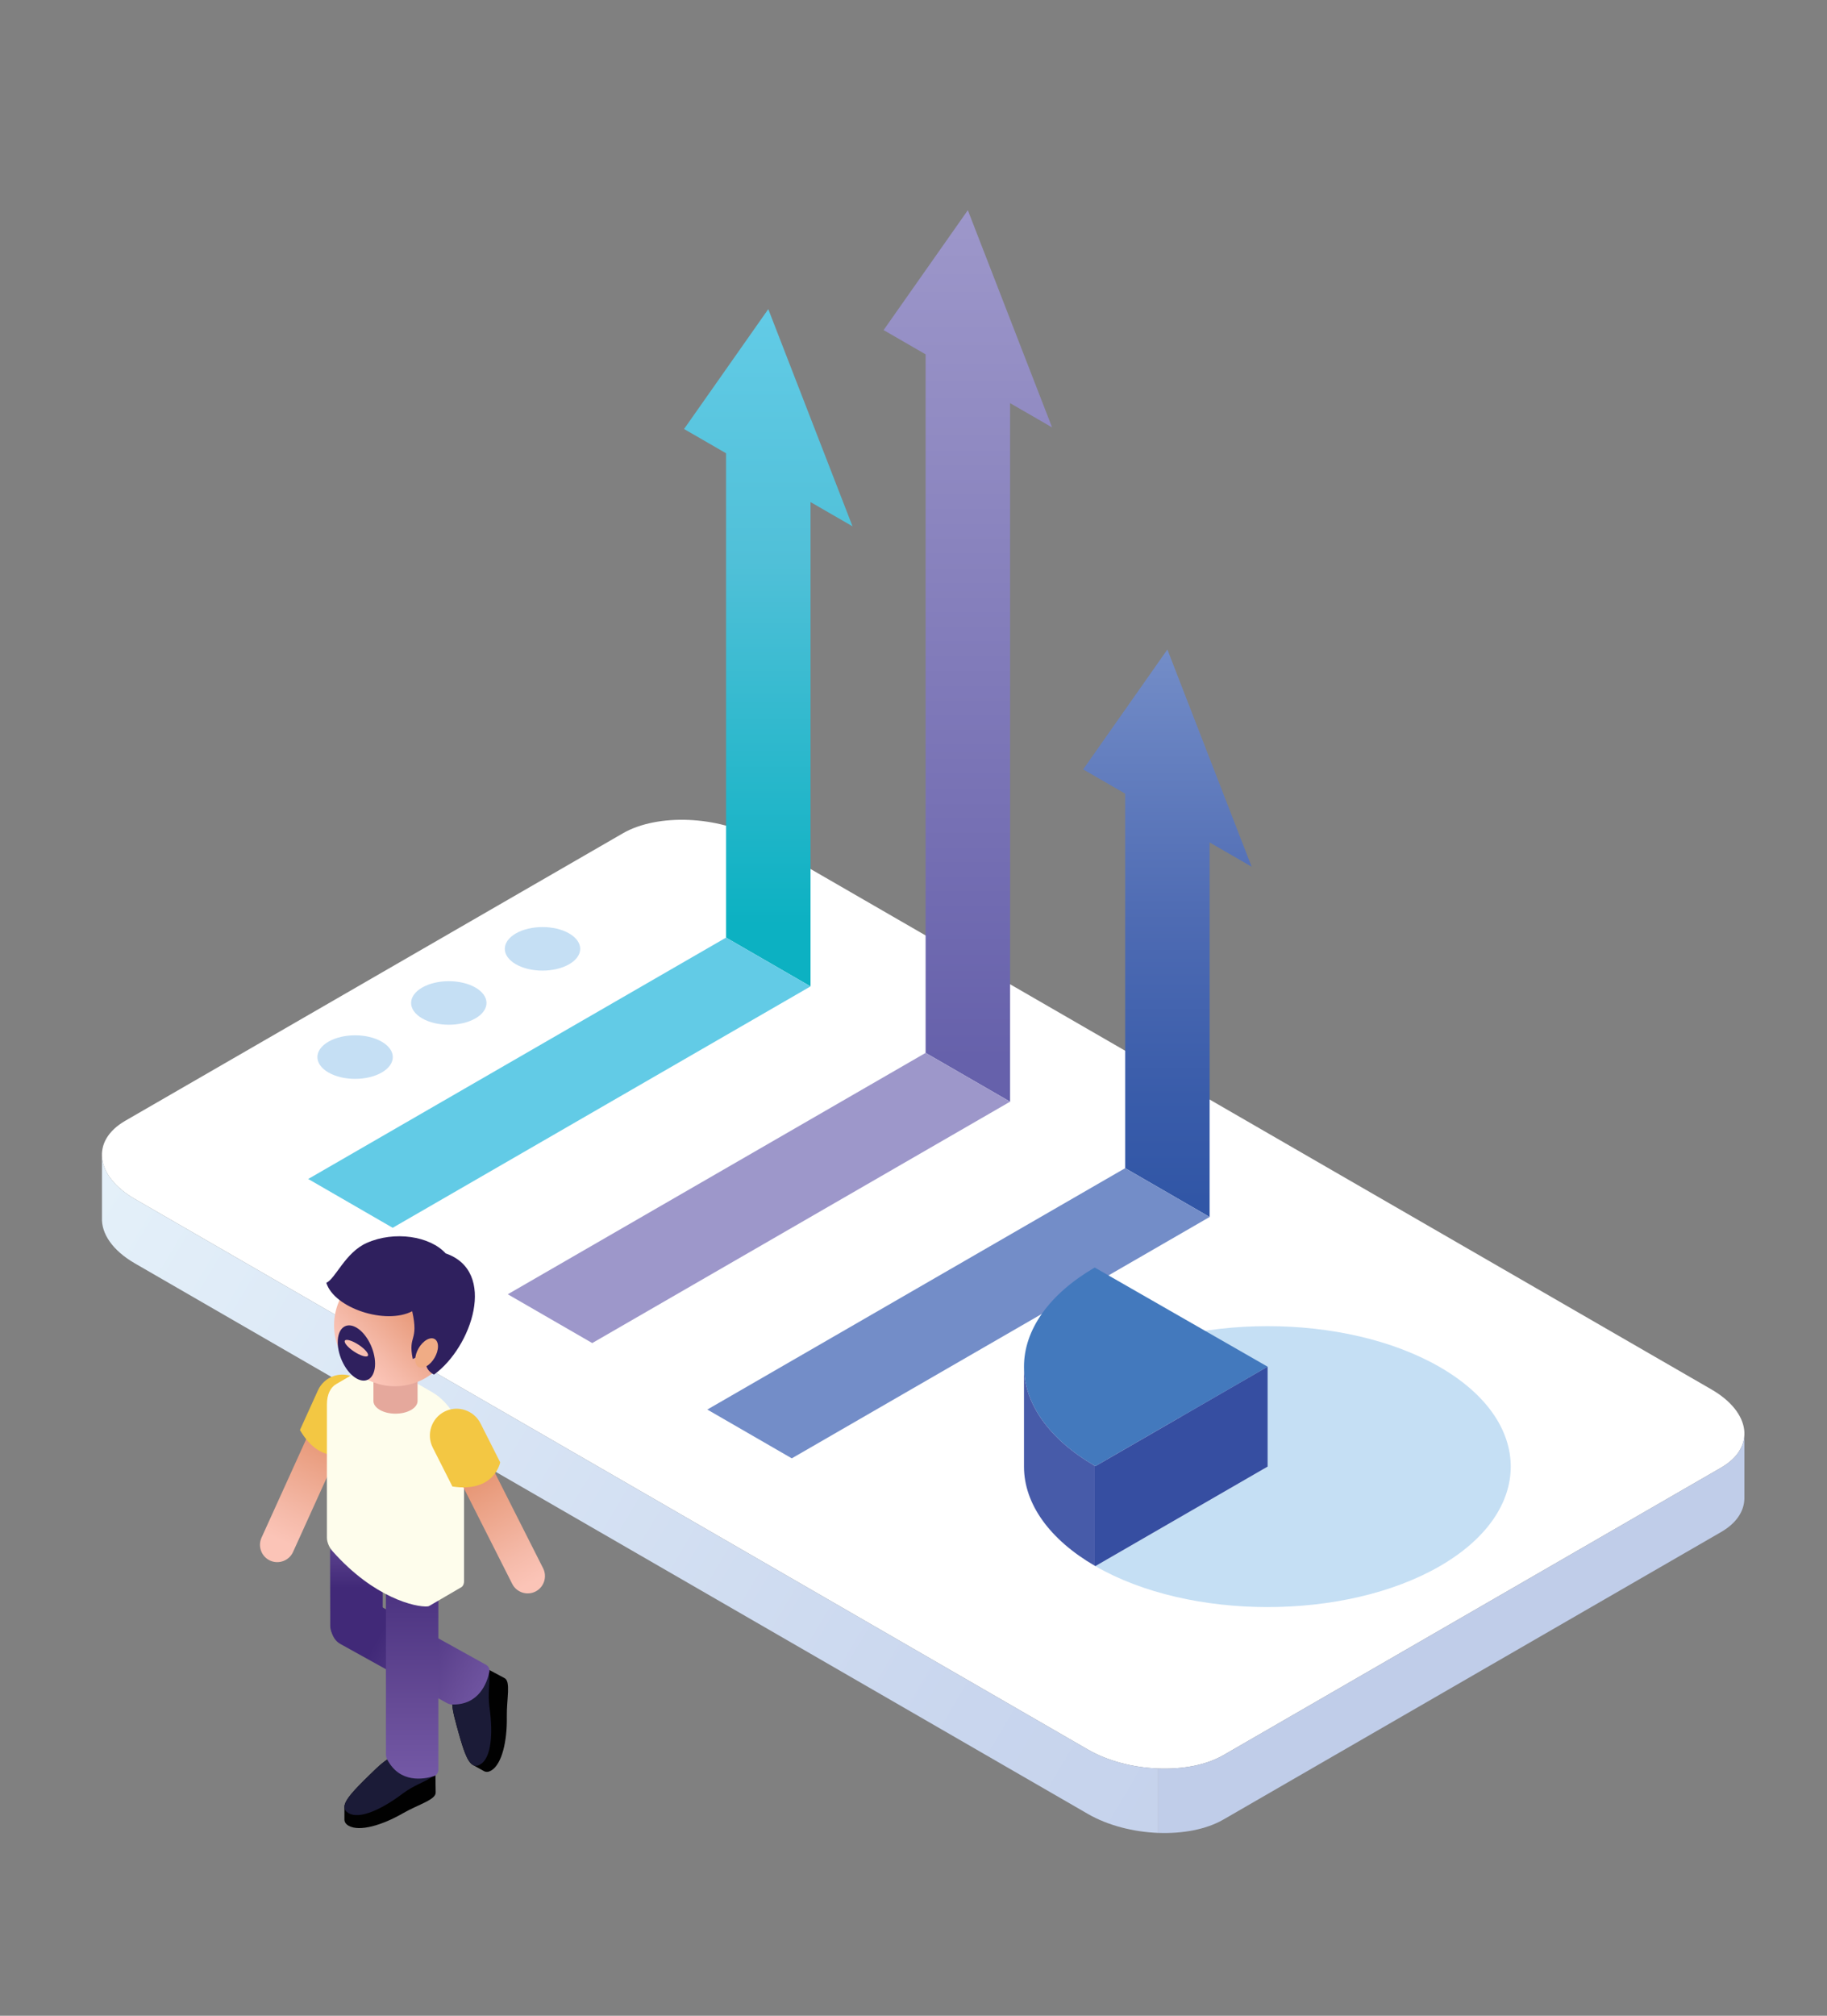 <?xml version="1.0" encoding="utf-8"?>
<!-- Generator: Adobe Illustrator 16.0.0, SVG Export Plug-In . SVG Version: 6.00 Build 0)  -->
<!DOCTYPE svg PUBLIC "-//W3C//DTD SVG 1.1//EN" "http://www.w3.org/Graphics/SVG/1.1/DTD/svg11.dtd">
<svg version="1.1" id="Layer_1" xmlns="http://www.w3.org/2000/svg" xmlns:xlink="http://www.w3.org/1999/xlink" x="0px" y="0px"
	 width="221.009px" height="243.697px" viewBox="0 0 221.009 243.697" enable-background="new 0 0 221.009 243.697"
	 xml:space="preserve">
<rect x="0" y="0" width="221.009" height="243.697" fill="#808080" stroke="none"/>
<g>
	<path fill="#FFFFFF" d="M147.992,212.194l60.204-34.76c4.184-2.415,3.654-6.674-1.177-9.463L91.747,101.419
		c-4.831-2.789-12.207-3.095-16.391-0.679l-60.204,34.759c-4.184,2.416-3.654,6.674,1.177,9.463l115.272,66.553
		C136.433,214.304,143.809,214.609,147.992,212.194z"/>
	<g>
		<path fill="#C0CDE9" d="M147.992,212.194l60.204-34.76c1.822-1.052,2.749-2.453,2.816-3.932v7.709
			c-0.038,1.506-0.963,2.938-2.816,4.009l-60.204,34.759c-2.075,1.198-4.936,1.725-7.881,1.613c0-2.596,0-5.19,0-7.785
			C143.057,213.919,145.917,213.392,147.992,212.194z"/>
		
			<linearGradient id="SVGID_1_" gradientUnits="userSpaceOnUse" x1="218.06" y1="139.977" x2="40.428" y2="245.445" gradientTransform="matrix(-1 0 0 1 223.35 0)">
			<stop  offset="0" style="stop-color:#E6F2FB"/>
			<stop  offset="0.015" style="stop-color:#E5F1FA"/>
			<stop  offset="0.633" style="stop-color:#C9D6EE"/>
			<stop  offset="0.999" style="stop-color:#C0CDE9"/>
		</linearGradient>
		<path fill="url(#SVGID_1_)" d="M16.329,144.962l115.272,66.553c2.435,1.406,5.517,2.179,8.51,2.293c0,2.595,0,5.189,0,7.785
			c-2.993-0.113-6.075-0.887-8.51-2.293L16.329,152.747c-2.727-1.574-4.081-3.615-3.993-5.531v-7.707
			C12.287,141.401,13.639,143.409,16.329,144.962z"/>
	</g>
	<g>
		<g>
			
				<linearGradient id="SVGID_2_" gradientUnits="userSpaceOnUse" x1="82.132" y1="78.926" x2="82.132" y2="145.32" gradientTransform="matrix(-1 0 0 1 223.35 0)">
				<stop  offset="0" style="stop-color:#738DC8"/>
				<stop  offset="0.078" style="stop-color:#6D87C4"/>
				<stop  offset="0.488" style="stop-color:#4E6BB3"/>
				<stop  offset="0.809" style="stop-color:#395CAA"/>
				<stop  offset="0.999" style="stop-color:#3156A6"/>
			</linearGradient>
			<polygon fill="url(#SVGID_2_)" points="131.028,93.016 141.218,78.523 151.407,104.782 146.327,101.849 146.327,147.129 
				136.109,141.229 136.109,95.949 			"/>
			
				<linearGradient id="SVGID_3_" gradientUnits="userSpaceOnUse" x1="106.271" y1="25.608" x2="106.271" y2="128.035" gradientTransform="matrix(-1 0 0 1 223.35 0)">
				<stop  offset="0" style="stop-color:#9D97CA"/>
				<stop  offset="0.273" style="stop-color:#908AC2"/>
				<stop  offset="0.811" style="stop-color:#716BB1"/>
				<stop  offset="1" style="stop-color:#6661AB"/>
			</linearGradient>
			<polygon fill="url(#SVGID_3_)" points="106.889,39.906 117.078,25.413 127.268,51.672 122.188,48.739 122.188,133.191 
				111.97,127.292 111.97,42.84 			"/>
			
				<linearGradient id="SVGID_4_" gradientUnits="userSpaceOnUse" x1="130.411" y1="38.236" x2="130.411" y2="111.677" gradientTransform="matrix(-1 0 0 1 223.35 0)">
				<stop  offset="0" style="stop-color:#62CBE6"/>
				<stop  offset="0.404" style="stop-color:#50C0D8"/>
				<stop  offset="1" style="stop-color:#0CB1C2"/>
			</linearGradient>
			<polygon fill="url(#SVGID_4_)" points="82.749,51.866 92.938,37.373 103.128,63.631 98.048,60.699 98.048,119.254 87.83,113.355 
				87.83,54.799 			"/>
			<polygon fill="#738DC8" points="85.563,170.411 95.781,176.31 146.327,147.128 136.109,141.228 			"/>
			<polygon fill="#9D97CA" points="61.424,156.474 71.642,162.373 122.188,133.19 111.97,127.291 			"/>
			<polygon fill="#62CBE6" points="37.284,142.536 47.502,148.437 98.048,119.253 87.83,113.354 			"/>
		</g>
		<g>
			<path fill="#C5DFF4" d="M153.34,177.31l-20.838,12.03c11.432,6.601,30.245,6.601,41.676,0c11.432-6.6,11.432-17.462,0-24.062
				c-11.431-6.6-30.244-6.6-41.676,0c-0.025,0.016-0.051,0.03-0.076,0.045L153.34,177.31z"/>
			<g>
				<path fill="#4379BD" d="M153.34,165.227l-20.914-11.986c-5.491,3.194-8.569,7.519-8.555,12.018
					c0.015,4.5,3.12,8.817,8.631,11.999L153.34,165.227z"/>
				<path fill="#475BA9" d="M132.426,177.21v12.084c-5.462-3.178-8.54-7.475-8.555-11.953v-12.083
					C123.886,169.736,126.964,174.033,132.426,177.21z"/>
				<path fill="#364EA1" d="M132.502,177.257l20.838-12.03v12.083l-20.838,12.03c-0.026-0.015-0.051-0.031-0.076-0.046V177.21
					C132.451,177.226,132.476,177.241,132.502,177.257z"/>
			</g>
		</g>
		<g>
			<path fill="#C5DFF4" d="M62.4,116.574c1.781,1.028,4.669,1.028,6.45,0c1.78-1.028,1.78-2.695,0-3.724
				c-1.781-1.028-4.669-1.028-6.45,0C60.62,113.879,60.62,115.546,62.4,116.574z"/>
			<path fill="#C5DFF4" d="M51.066,123.118c1.781,1.028,4.669,1.028,6.449,0c1.781-1.028,1.781-2.695,0-3.724
				c-1.78-1.028-4.668-1.028-6.449,0S49.285,122.09,51.066,123.118z"/>
			<path fill="#C5DFF4" d="M39.732,129.662c1.78,1.028,4.668,1.028,6.449,0s1.781-2.695,0-3.724s-4.669-1.028-6.449,0
				C37.951,126.967,37.951,128.634,39.732,129.662z"/>
		</g>
	</g>
</g>
<g>
	<g>
		<g>
			
				<linearGradient id="SVGID_5_" gradientUnits="userSpaceOnUse" x1="217.714" y1="187.289" x2="225.29" y2="171.148" gradientTransform="matrix(1 0 0 1 -184.535 0)">
				<stop  offset="0.071" style="stop-color:#FBC4B7"/>
				<stop  offset="0.265" style="stop-color:#F5BAA9"/>
				<stop  offset="0.647" style="stop-color:#EBA286"/>
				<stop  offset="0.999" style="stop-color:#E28B65"/>
			</linearGradient>
			<path fill="url(#SVGID_5_)" d="M32.677,188.673L32.677,188.673c1.048,0.477,2.295,0.008,2.771-1.041l6.757-14.89
				c0.476-1.048,0.007-2.296-1.041-2.771l0,0c-1.049-0.477-2.296-0.008-2.771,1.041l-6.757,14.889
				C31.159,186.95,31.628,188.197,32.677,188.673z"/>
			<path fill="#F3C743" d="M36.284,172.886l2.181-4.804c0.735-1.622,2.664-2.347,4.286-1.61l0,0c1.621,0.736,2.346,2.664,1.61,4.286
				l-2.181,4.804C42.181,175.562,38.872,177.349,36.284,172.886z"/>
		</g>
		<g>
			<g>
				
					<linearGradient id="SVGID_6_" gradientUnits="userSpaceOnUse" x1="175.402" y1="181.876" x2="175.402" y2="191.941" gradientTransform="matrix(-1 0 0 1 218.515 0)">
					<stop  offset="0.071" style="stop-color:#7358A5"/>
					<stop  offset="0.352" style="stop-color:#664B96"/>
					<stop  offset="0.907" style="stop-color:#462E7C"/>
					<stop  offset="1" style="stop-color:#412978"/>
				</linearGradient>
				<path fill="url(#SVGID_6_)" d="M46.141,188.747c0.104,0.192,0.152,0.412,0.155,0.631l-0.007,7.107
					c0.021,1.383-1.39,2.536-3.133,2.562l0,0c-1.743,0.026-3.186-1.085-3.206-2.468l-0.021-9.019
					c-0.005-0.351,0.218-0.667,0.553-0.772C41.691,186.402,44.566,185.834,46.141,188.747z"/>
			</g>
			<g>
				<g>
					<path fill="#010101" d="M60.995,202.86c0.843,0.363,0.278,2.551,0.314,4.67c0.052,2.945-0.58,5.737-1.876,6.516
						c-0.328,0.197-0.618,0.216-0.87,0.088l-1.31-0.727c-0.765-0.371-1.283-2.1-1.986-4.679c-0.774-2.842-1.245-4.64,1.876-6.515
						c0.893-0.536,1.408-0.664,1.7-0.506L60.995,202.86z"/>
					<path fill="#1B1B37" d="M55.268,208.729c0.936,3.433,1.545,5.36,2.841,4.582s1.568-3.617,1.097-6.947
						c-0.414-2.916,1.06-6.024-2.062-4.149S54.493,205.887,55.268,208.729z"/>
				</g>
				
					<linearGradient id="SVGID_7_" gradientUnits="userSpaceOnUse" x1="244.985" y1="205.893" x2="230.404" y2="197.697" gradientTransform="matrix(1 0 0 1 -184.535 0)">
					<stop  offset="0.071" style="stop-color:#7358A5"/>
					<stop  offset="0.352" style="stop-color:#664B96"/>
					<stop  offset="0.907" style="stop-color:#462E7C"/>
					<stop  offset="1" style="stop-color:#412978"/>
				</linearGradient>
				<path fill="url(#SVGID_7_)" d="M54.681,206.071c-0.22-0.005-0.434-0.072-0.626-0.18l-12.887-7.145
					c-1.21-0.672-1.508-2.468-0.663-3.992l0,0c0.846-1.524,2.527-2.224,3.737-1.553l14.559,8.072
					c0.307,0.171,0.47,0.521,0.396,0.863C58.928,203.38,57.99,206.157,54.681,206.071z"/>
			</g>
		</g>
		<g>
			<g>
				<path fill="#010101" d="M52.703,216.664c0.091,0.913-2.097,1.48-3.932,2.54c-2.552,1.473-5.299,2.274-6.607,1.519
					c-0.332-0.191-0.489-0.436-0.5-0.719l0.001-1.497c-0.047-0.849,1.214-2.141,3.129-4.006c2.109-2.056,3.454-3.339,6.607-1.519
					c0.9,0.521,1.263,0.909,1.267,1.241L52.703,216.664z"/>
				<path fill="#1B1B37" d="M44.794,214.501c-2.549,2.483-3.939,3.95-2.63,4.706c1.309,0.756,3.924-0.382,6.607-2.41
					c2.35-1.775,5.782-1.994,2.63-3.814C48.248,211.162,46.903,212.445,44.794,214.501z"/>
			</g>
			
				<linearGradient id="SVGID_8_" gradientUnits="userSpaceOnUse" x1="234.391" y1="216.698" x2="234.391" y2="186.76" gradientTransform="matrix(1 0 0 1 -184.535 0)">
				<stop  offset="0.07" style="stop-color:#7358A5"/>
				<stop  offset="0.352" style="stop-color:#664B96"/>
				<stop  offset="0.907" style="stop-color:#462E7C"/>
				<stop  offset="1" style="stop-color:#412978"/>
			</linearGradient>
			<path fill="url(#SVGID_8_)" d="M46.832,212.699c-0.102-0.195-0.146-0.414-0.146-0.634V190.19c0-1.383,1.427-2.516,3.17-2.516l0,0
				c1.743,0,3.17,1.133,3.17,2.516v23.786c0,0.351-0.228,0.662-0.563,0.765C51.246,215.108,48.363,215.635,46.832,212.699z"/>
		</g>
		<path fill="#FEFDEC" d="M51.98,194.122c-0.078,0.05-0.167,0.082-0.268,0.09c-1.402,0.107-6.44-0.989-11.48-6.67
			c-0.416-0.469-0.684-1.104-0.684-1.634v-16.12c0-1.215,0.435-2.068,1.132-2.461l3.79-2.211c0.69-0.41,1.647-0.361,2.701,0.247
			l5.169,2.985c2.088,1.204,3.795,4.162,3.795,6.572v16.215c0,0.377-0.135,0.654-0.365,0.775L51.98,194.122z"/>
		<path fill="#E5A89C" d="M50.514,169.349c0.008,0.4-0.252,0.803-0.781,1.109c-1.044,0.602-2.736,0.602-3.78,0
			c-0.529-0.307-0.789-0.709-0.781-1.109v-3.512c-0.008-0.401,0.252-0.803,0.781-1.109c1.044-0.603,2.736-0.603,3.78,0
			c0.529,0.306,0.789,0.708,0.781,1.109V169.349z"/>
		<g>
			
				<linearGradient id="SVGID_9_" gradientUnits="userSpaceOnUse" x1="249.825" y1="192.279" x2="240.629" y2="176.143" gradientTransform="matrix(1 0 0 1 -184.535 0)">
				<stop  offset="0.071" style="stop-color:#FBC4B7"/>
				<stop  offset="0.265" style="stop-color:#F5BAA9"/>
				<stop  offset="0.647" style="stop-color:#EBA286"/>
				<stop  offset="0.999" style="stop-color:#E28B65"/>
			</linearGradient>
			<path fill="url(#SVGID_9_)" d="M64.776,192.413L64.776,192.413c1.027-0.52,1.443-1.785,0.924-2.813l-7.378-14.592
				c-0.52-1.027-1.785-1.442-2.813-0.923l0,0c-1.027,0.52-1.443,1.785-0.924,2.813l7.378,14.591
				C62.483,192.518,63.749,192.933,64.776,192.413z"/>
			<path fill="#F3C743" d="M54.728,179.714l-2.381-4.707c-0.803-1.59-0.16-3.547,1.429-4.351l0,0
				c1.589-0.804,3.547-0.161,4.35,1.429l2.381,4.708C60.506,176.793,59.827,180.491,54.728,179.714z"/>
		</g>
		
			<linearGradient id="SVGID_10_" gradientUnits="userSpaceOnUse" x1="227.165" y1="165.286" x2="236.171" y2="156.438" gradientTransform="matrix(1 0 0 1 -184.535 0)">
			<stop  offset="0.071" style="stop-color:#FBC4B7"/>
			<stop  offset="0.265" style="stop-color:#F5BAA9"/>
			<stop  offset="0.647" style="stop-color:#EBA286"/>
			<stop  offset="0.999" style="stop-color:#E28B65"/>
		</linearGradient>
		<circle fill="url(#SVGID_10_)" cx="47.772" cy="160.233" r="7.359"/>
		<path fill-rule="evenodd" clip-rule="evenodd" fill="#2F205E" d="M53.912,151.532c6.287,2.158,3.161,11.344-1.413,14.656
			c-2.236-1.223,0.483-3.41-2.568-1.888c-0.607-2.958,0.758-2.058-0.069-5.776c-3.197,1.668-9.422-0.354-10.389-3.436
			c1.114-0.494,2.281-3.658,4.887-4.818C47.712,148.777,52.003,149.437,53.912,151.532z"/>
		<path fill="#F0AC85" d="M50.23,164.368c0,0.877,0.615,1.232,1.376,0.794c0.76-0.438,1.376-1.506,1.376-2.384
			c0-0.877-0.616-1.232-1.376-0.795C50.846,162.423,50.23,163.49,50.23,164.368z"/>
	</g>
	<path fill="#2F205E" d="M40.854,162.269c0,1.698,1.012,3.658,2.259,4.378s2.259-0.072,2.259-1.77s-1.012-3.657-2.259-4.378
		C41.865,159.779,40.854,160.571,40.854,162.269z M41.694,162.175c0-0.32,0.635-0.213,1.418,0.238
		c0.783,0.452,1.417,1.078,1.417,1.398s-0.634,0.213-1.417-0.238C42.329,163.121,41.694,162.495,41.694,162.175z"/>
</g>
</svg>
